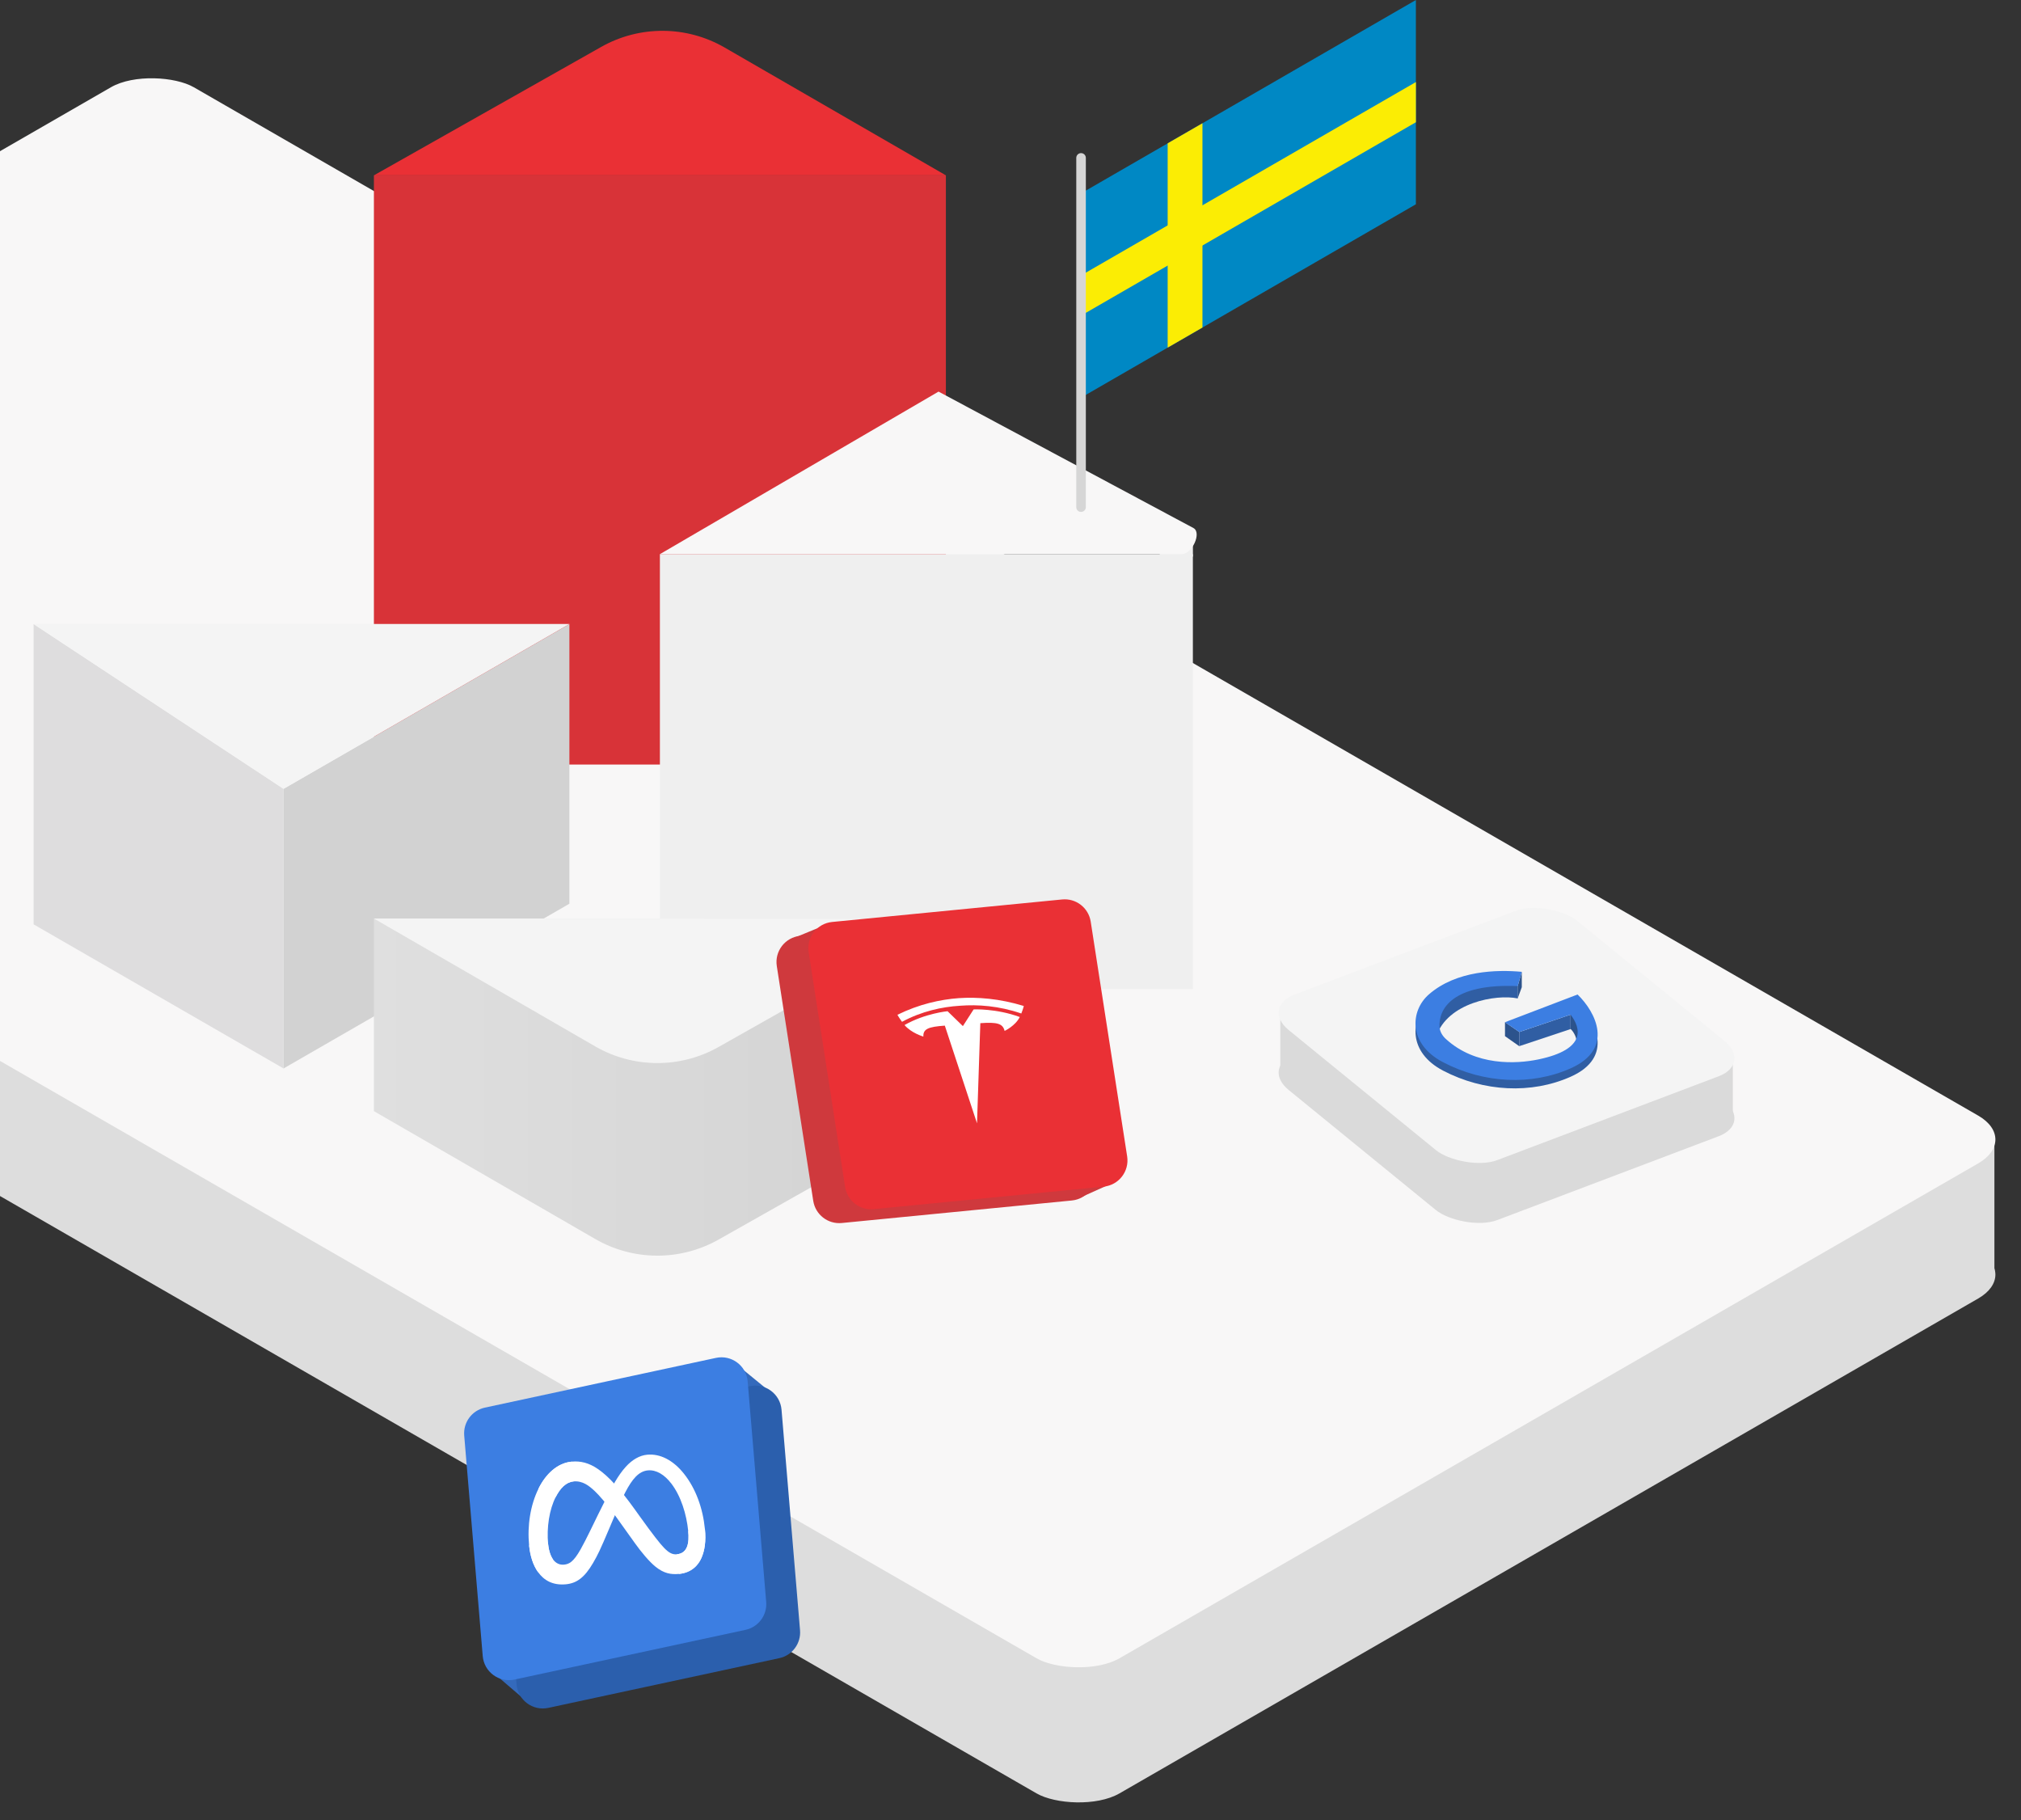 <svg width="845" height="761" viewBox="0 0 845 761" fill="none" xmlns="http://www.w3.org/2000/svg">
<rect x="0" y="0" width="845" height="761" fill="#333333" stroke="none"/>
<path d="M833.88 476.172V532.803L775.982 518.84V494.418L833.88 476.172Z" fill="#DDDDDD"/>
<rect width="454.63" height="901.538" rx="20" transform="matrix(0.866 -0.499 0.866 0.499 -330 309.836)" fill="#DDDDDD"/>
<rect width="454.63" height="901.538" rx="20" transform="matrix(0.866 -0.499 0.866 0.499 -330 253.354)" fill="#F8F7F7"/>
<path d="M274.589 319.615H395.485L395.485 73.301H156.334L156.336 319.615H274.589Z" fill="#D83338"/>
<path d="M156.336 73.301L395.484 73.301L302.955 19.857C287.015 10.65 267.395 10.556 251.369 19.611L156.336 73.301Z" fill="#EA3035"/>
<rect width="138.006" height="116.894" transform="matrix(0.866 -0.499 2.20628e-08 1 118.553 329.768)" fill="#D2D2D2"/>
<path d="M118.553 329.768L14.046 260.9L14.046 386.413L118.553 446.662L118.553 329.768Z" fill="#DEDDDE"/>
<path d="M14.043 260.842L118.55 329.765L238.121 260.842L14.043 260.842Z" fill="#F4F4F4"/>
<rect x="275.912" y="231.662" width="222.838" height="181.807" fill="#EFEFEF"/>
<path d="M498.776 222.312V232.443L497.351 235.457H484.887V222.312H498.776Z" fill="#EFEFEF"/>
<path d="M275.909 231.663L392.415 163.705L498.981 220.74C502.553 222.652 498.477 231.662 494.04 231.662L275.909 231.663Z" fill="#F8F7F7"/>
<path d="M300.452 518.194L395.485 464.504V383.99H156.334L156.336 464.504L248.866 517.949C264.805 527.155 284.425 527.249 300.452 518.194Z" fill="url(#paint0_linear_432_4640)"/>
<path d="M395.483 383.99H156.334L248.863 437.434C264.803 446.641 284.423 446.735 300.45 437.68L395.483 383.99Z" fill="#F4F4F4"/>
<path d="M220.22 711.286L204.697 697.971C208.216 695.858 215.384 691.655 215.906 691.742C216.428 691.828 220.833 694.599 222.97 695.974L220.22 711.286Z" fill="#346ABC"/>
<path d="M306.356 569.039L321.69 581.58C318.839 584.53 316.116 586.752 315.589 586.803C315.063 586.854 310.09 585.316 307.669 584.541L306.356 569.039Z" fill="#346ABC"/>
<path d="M208.245 611.953C207.782 606.442 211.483 601.446 216.889 600.282L313.485 579.49C319.971 578.094 326.209 582.714 326.764 589.326L334.503 681.503C334.966 687.014 331.265 692.011 325.859 693.174L229.263 713.966C222.777 715.362 216.539 710.742 215.984 704.131L208.245 611.953Z" fill="#2B5FAD"/>
<path d="M194.091 600.119C193.628 594.608 197.329 589.612 202.735 588.448L299.331 567.659C305.817 566.263 312.055 570.883 312.61 577.495L320.352 669.672C320.815 675.183 317.114 680.179 311.708 681.343L215.112 702.132C208.626 703.528 202.388 698.908 201.832 692.296L194.091 600.119Z" fill="#3C7EE2"/>
<path d="M231.264 651.959C232.496 653.631 234.145 654.236 235.751 654.089C237.821 653.899 239.663 653.193 242.793 647.627C245.3 643.166 248.16 636.964 250.111 633.062L253.415 626.45C255.711 621.859 258.387 616.743 261.681 613.14C264.371 610.199 267.411 608.423 270.62 608.129C276.006 607.634 281.459 610.398 285.99 616.103C290.95 622.352 293.869 630.527 294.729 639.162C295.241 644.295 294.64 648.157 293.275 651.289C291.956 654.318 289.114 657.484 283.85 657.967L283.032 649.751C287.539 649.337 288.236 644.943 287.747 640.033C287.05 633.035 284.702 625.413 280.68 620.183C277.826 616.472 274.396 614.36 270.885 614.682C267.089 615.031 264.329 618.277 261.423 623.882C259.877 626.86 258.344 630.456 256.625 634.514L254.733 638.978C250.931 647.952 249.946 650.007 247.94 653.433C244.423 659.433 241.153 661.885 236.569 662.305C231.131 662.804 227.45 660.68 224.954 657.199C222.917 654.363 221.672 650.511 221.226 646.032L229.195 645.597C229.485 648.506 230.324 650.682 231.264 651.959Z" fill="white"/>
<path d="M239.115 611.02C242.605 610.7 246.181 611.451 250.109 614.183C254.405 617.17 259.178 622.3 265.353 630.91L267.567 634C272.912 641.453 275.911 645.265 277.619 647.035C279.817 649.309 281.257 649.914 283.034 649.751C287.541 649.338 288.239 644.944 287.75 640.033L294.732 639.162C295.243 644.296 294.642 648.157 293.277 651.289C291.959 654.318 289.117 657.485 283.853 657.968C280.58 658.268 277.608 657.797 274.09 654.958C271.386 652.779 268.079 648.771 265.48 645.134L257.75 634.328C253.871 628.905 250.411 624.914 248.462 623.142C246.366 621.236 243.687 618.948 239.811 619.303C236.675 619.591 234.238 622.116 232.356 625.809L225.179 622.268C228.241 616.12 233.09 611.573 239.115 611.02Z" fill="white"/>
<path d="M232.353 625.809C229.692 631.027 228.493 638.547 229.195 645.597C229.485 648.506 230.324 650.682 231.264 651.959L224.954 657.199C222.917 654.363 221.672 650.511 221.226 646.032C220.414 637.887 221.726 629.2 225.177 622.268C228.238 616.12 233.087 611.572 239.113 611.019L239.809 619.303C236.672 619.591 234.235 622.116 232.353 625.809Z" fill="white"/>
<path d="M457.95 489.221C458.92 495.465 454.441 501.241 448.152 501.856L351.968 511.269C346.162 511.837 340.923 507.774 340.027 502.009L324.786 403.858C323.817 397.613 328.296 391.838 334.585 391.222L430.768 381.81C436.574 381.242 441.814 385.305 442.709 391.07L457.95 489.221Z" fill="#CF393D"/>
<path d="M343.589 387.299L330.893 392.529L338.891 400.656L348.145 395.854L343.589 387.299Z" fill="#CF393D"/>
<path d="M450.321 501.235L462.85 495.616L454.604 487.74L445.504 492.825L450.321 501.235Z" fill="#CF393D"/>
<path d="M471.275 483.424C472.244 489.668 467.765 495.444 461.476 496.06L365.293 505.472C359.487 506.04 354.247 501.977 353.352 496.212L338.111 398.061C337.141 391.817 341.62 386.041 347.909 385.426L444.093 376.013C449.899 375.445 455.139 379.508 456.034 385.273L471.275 483.424Z" fill="#EA3035"/>
<path d="M409.884 427.729C416.93 427.238 419.264 427.852 420.04 430.967C420.04 430.967 424.512 428.884 426.378 425.157C416.453 421.517 407.079 421.975 407.079 421.975L402.585 428.964L402.597 428.962L396.183 422.734C396.183 422.734 386.864 423.579 378.186 428.515C381.085 431.91 386.068 433.333 386.068 433.333C385.935 430.173 388.043 429.25 395.04 428.757L408.499 469.6L409.884 427.729Z" fill="white"/>
<path d="M427.017 423.686C427.888 421.495 428.056 420.542 428.056 420.542C417.874 417.422 408.665 416.754 400.893 417.262C393.131 417.836 384.3 419.762 375.22 424.224C375.22 424.224 375.817 425.342 377.141 427.162C385.396 422.728 393.828 420.913 401.356 420.446L401.357 420.446C408.868 419.865 417.651 420.48 427.017 423.686Z" fill="white"/>
<rect width="129.009" height="109.458" rx="15" transform="matrix(0.935 -0.354 0.775 0.632 527.174 446.17)" fill="#DADADA"/>
<path d="M535.312 449.305V423.441L552.289 425.363L561.302 439.082L535.312 449.305Z" fill="#DADADA"/>
<path d="M724.518 467.922V442.059L707.541 443.981L698.528 457.699L724.518 467.922Z" fill="#DADADA"/>
<rect width="129.009" height="109.458" rx="15" transform="matrix(0.935 -0.354 0.775 0.632 527.174 421.105)" fill="#F4F4F4"/>
<path d="M634.598 417.392V412.043L624.504 408.053L609.875 413.242L596.208 426.312C596.015 433.103 595.927 447.2 600.546 433.208C605.166 419.215 625.459 415.496 634.598 417.392Z" fill="#305EA3"/>
<path d="M603.36 447.566C588.598 439.845 589.651 426.039 597.384 419.256V432.241C600.522 435.222 606.926 441.278 607.438 441.661C607.949 442.044 620.122 445.757 626.144 447.566L649.967 444.694L662.599 435.275L659.598 419.256C667.095 426.47 675.208 441.904 656.669 450.14C640.313 457.406 620.393 456.475 603.36 447.566Z" fill="#305EA3"/>
<path d="M636.273 406.266L634.564 412.232V417.35L636.273 412.695V406.266Z" fill="#2C538C"/>
<path d="M656.67 424.17L635.23 431.423V437.334L656.67 430.204V424.17Z" fill="#305EA3"/>
<path d="M635.229 431.419L629.254 427.324V433.16L635.229 437.361V431.419Z" fill="#2C538C"/>
<path d="M656.66 430.152V424.193C657.449 423.495 659.083 422.098 659.309 422.098C659.535 422.098 662.29 424.666 663.639 425.951V436.524C661.49 437.275 657.502 438.328 658.744 436.524C659.987 434.719 657.873 431.106 656.66 430.152Z" fill="#2C538C"/>
<path d="M636.273 406.264L634.565 412.231C607.245 411.075 601.392 421.832 601.896 429.355C602.025 431.287 603.084 433.01 604.511 434.318C616.937 445.71 633.975 444.805 643.196 442.885C663.505 438.658 660.964 429.705 656.669 424.168L635.229 431.421L629.255 427.327L659.598 415.744C667.095 422.959 675.208 438.393 656.669 446.629C640.313 453.895 620.393 452.964 603.36 444.054C588.598 436.333 589.651 422.528 597.384 415.744C608.912 405.633 626.005 405.33 636.273 406.264Z" fill="#3C7EE2"/>
<rect width="161.658" height="85.397" transform="matrix(0.866 -0.5 2.20305e-08 1 452 80.832)" fill="#0088C4"/>
<rect width="16.8" height="85.397" transform="matrix(0.866 -0.5 2.20305e-08 1 488.211 59.924)" fill="#FBED04"/>
<rect width="16.8" height="161.658" transform="matrix(-1.58247e-08 1 -0.866 0.5 592.002 34.301)" fill="#FBED04"/>
<path d="M452 66.006L452 212.006" stroke="#D6D6D6" stroke-width="4" stroke-linecap="round"/>
<defs>
<linearGradient id="paint0_linear_432_4640" x1="156.334" y1="444.137" x2="395.485" y2="444.137" gradientUnits="userSpaceOnUse">
<stop stop-color="#DFDFDF"/>
<stop offset="1" stop-color="#D2D2D2"/>
</linearGradient>
</defs>
</svg>
